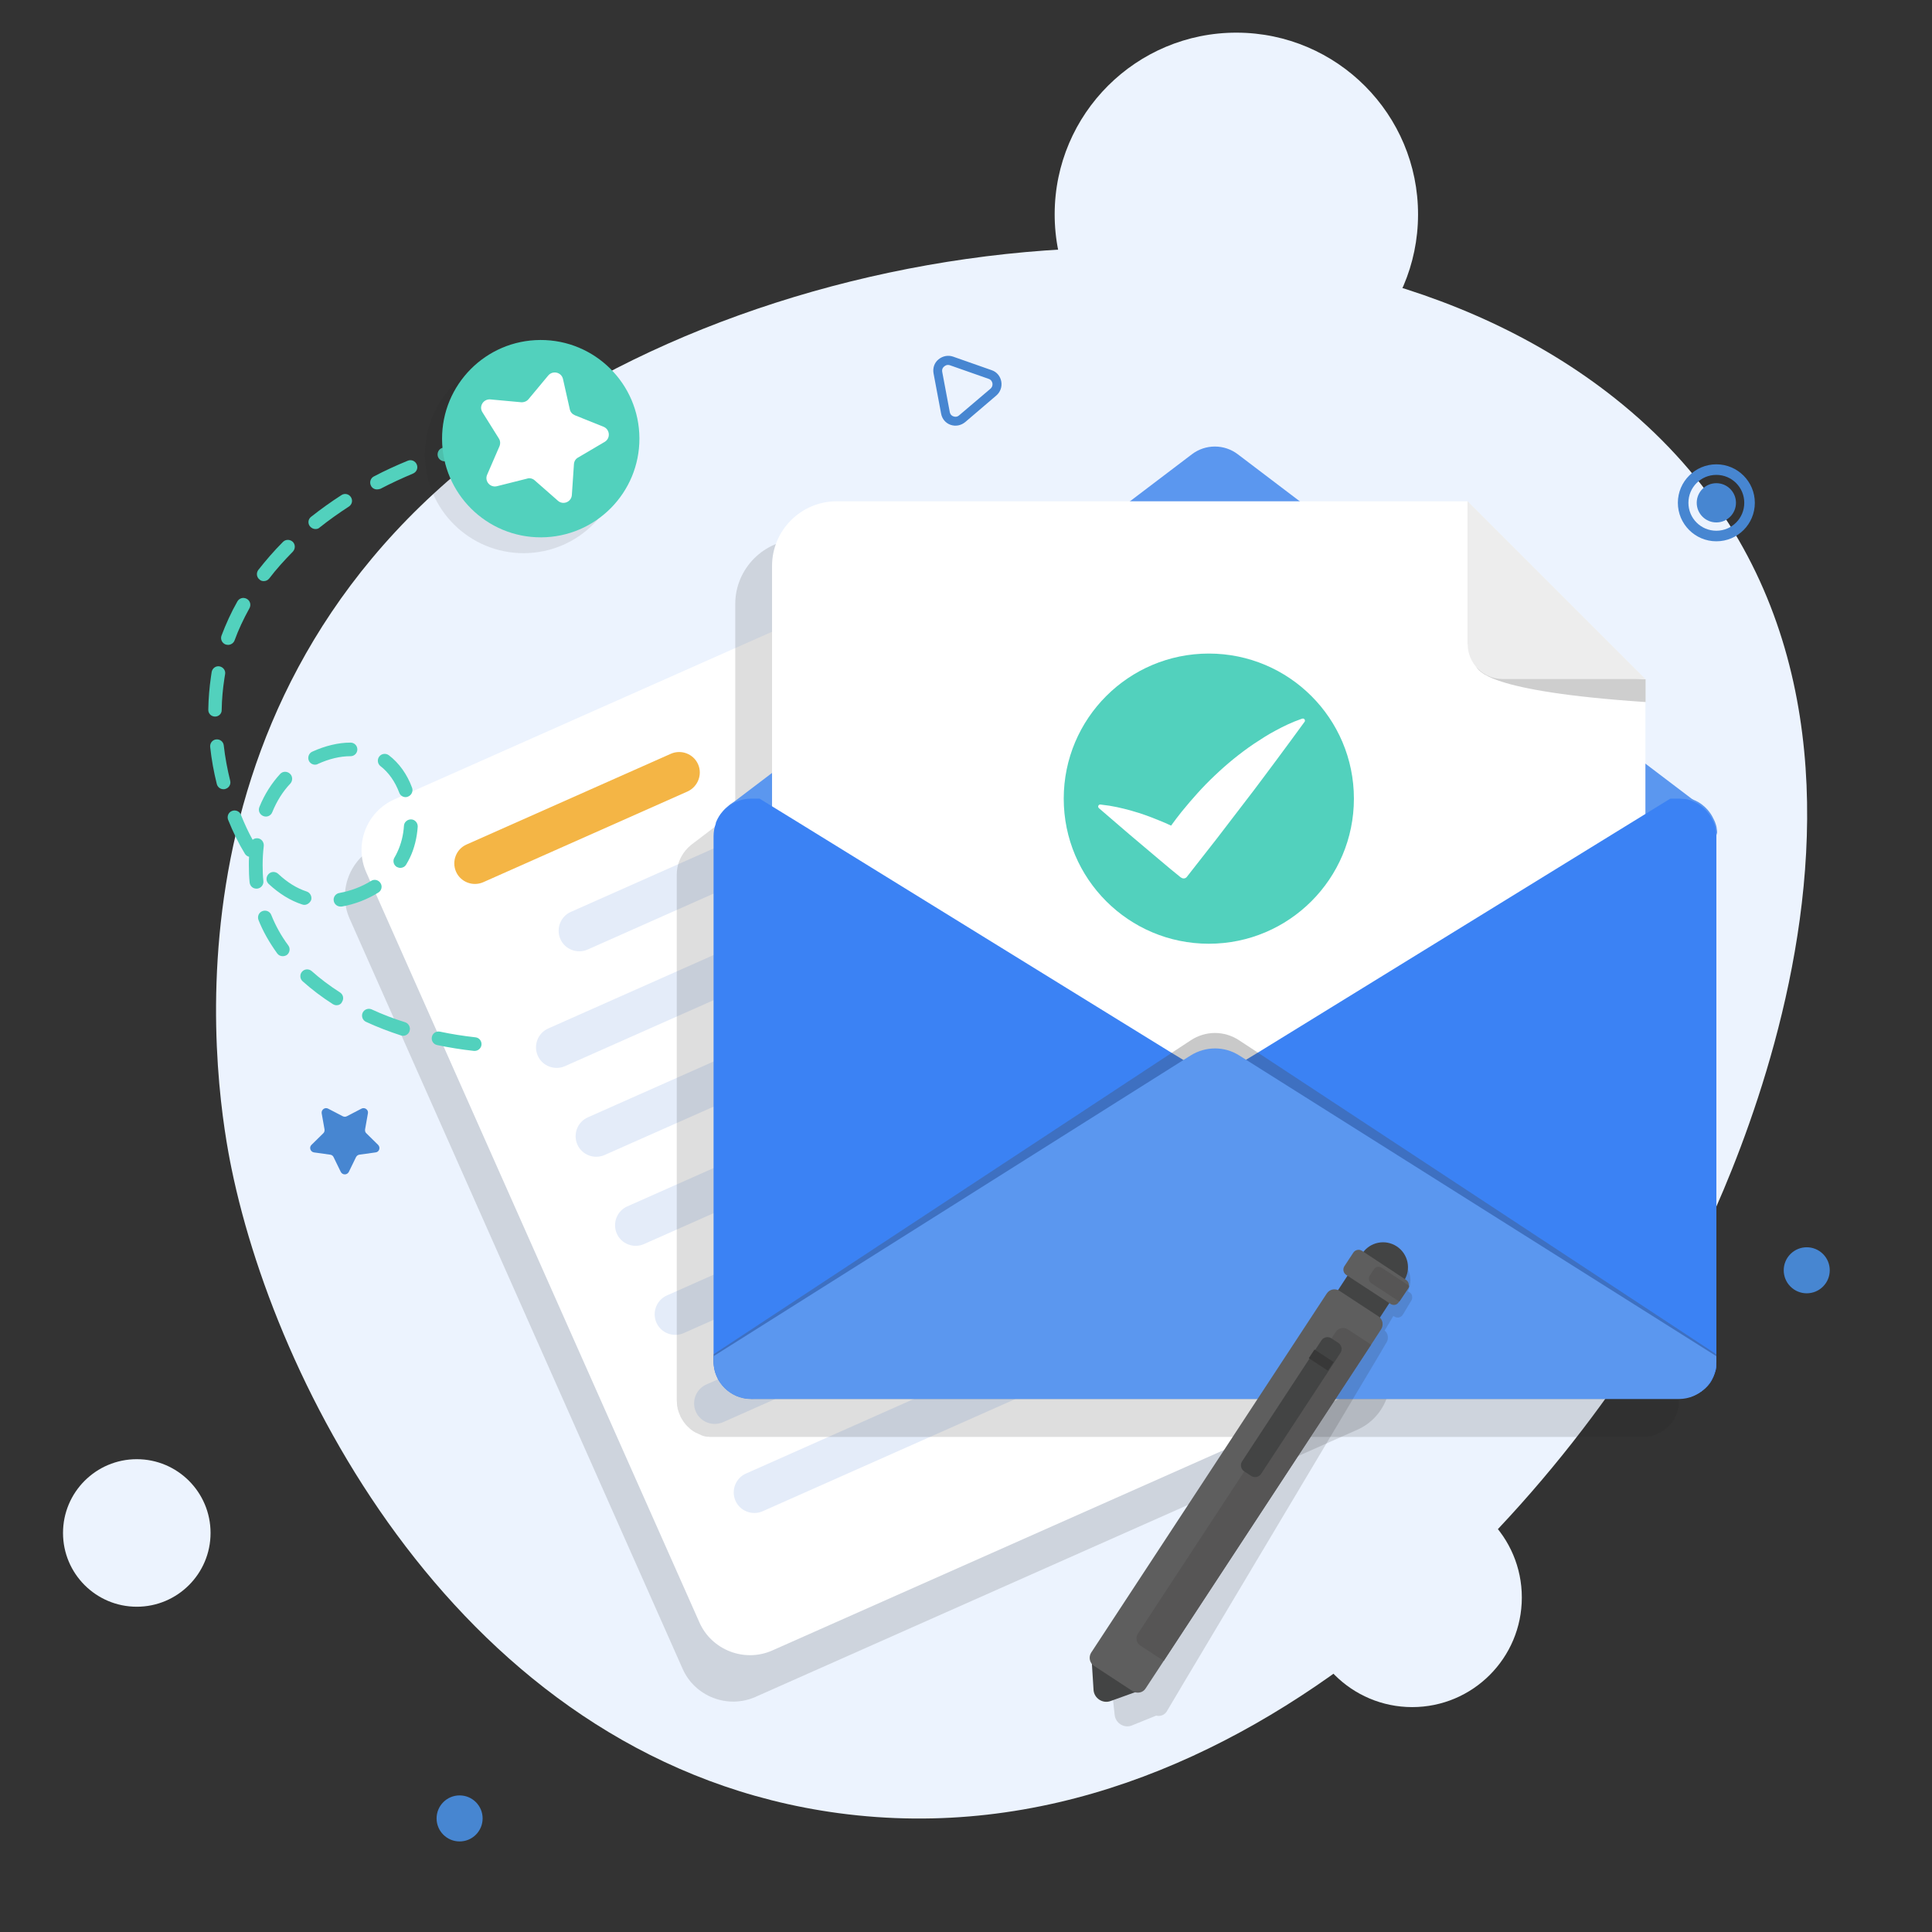 <?xml version="1.0" encoding="utf-8"?>
<!-- Generator: Adobe Illustrator 26.0.1, SVG Export Plug-In . SVG Version: 6.00 Build 0)  -->
<svg version="1.1" id="Layer_1" xmlns="http://www.w3.org/2000/svg" xmlns:xlink="http://www.w3.org/1999/xlink" x="0px" y="0px"
	 viewBox="0 0 1024 1024" style="enable-background:new 0 0 1024 1024;" xml:space="preserve">
<rect x="0" y="0" width="1024" height="1024" fill="#333333" stroke="none"/>
<style type="text/css">
	.st0{fill:#ECF3FE;}
	.st1{opacity:0.15;fill:#232323;}
	.st2{fill:#FFFFFF;}
	.st3{fill:#F4B545;}
	.st4{fill:#E4ECF9;}
	.st5{fill:#5B97EF;}
	.st6{fill:#CECECE;}
	.st7{fill:#EDEDED;}
	.st8{fill:#52D1BD;}
	.st9{fill:#3B82F4;}
	.st10{opacity:0.29;fill:#474747;}
	.st11{fill:#434444;}
	.st12{fill:#5E5E5E;}
	.st13{fill:#565555;}
	.st14{fill:#383838;}
	.st15{opacity:0.1;fill:#232323;}
	.st16{fill:#4786D1;}
</style>
<circle class="st0" cx="72.5" cy="812.5" r="39.1"/>
<g>
	<g>
		<path class="st0" d="M855.8,211c-159.1-126.2-444.9-92.7-602.6,30.8C78.5,378.9,115.5,584.3,122.7,619.3
			c25,121.8,127.1,315.5,321.7,341.7c216.3,29.1,387.5-170.2,450-289.4C910.8,640.3,1049.6,364.7,855.8,211z"/>
		<path class="st1" d="M734.3,719.2L557.8,321.6c-6.5-14.7-23.9-21.4-38.6-14.9l-319,141.6c-14.7,6.5-21.4,23.9-14.9,38.6
			l176.5,397.6c6.5,14.7,23.9,21.4,38.6,14.9l319-141.6C734.1,751.3,740.8,733.9,734.3,719.2z"/>
		<g>
			<path class="st2" d="M728.3,733.2l-319,141.6c-14.7,6.5-32.1-0.2-38.6-14.9L194.1,462.3c-6.5-14.7,0.2-32.1,14.9-38.6l319-141.6
				c14.7-6.5,32.1,0.2,38.6,14.9l176.5,397.6C749.7,709.3,743,726.7,728.3,733.2z"/>
			<path class="st3" d="M364.4,419.5l-108.3,48.1c-5.5,2.4-12-0.1-14.4-5.6l0,0c-2.4-5.5,0.1-12,5.6-14.4l108.3-48.1
				c5.5-2.4,12,0.1,14.4,5.6v0C372.4,410.5,369.9,417,364.4,419.5z"/>
			<path class="st4" d="M551.2,396.8L311.4,503.3c-5.5,2.4-12-0.1-14.4-5.6l0,0c-2.4-5.5,0.1-12,5.6-14.4l239.8-106.5
				c5.5-2.4,12,0.1,14.4,5.6l0,0C559.2,387.9,556.7,394.4,551.2,396.8z"/>
			<path class="st4" d="M572.2,444L299.4,565.1c-5.5,2.4-12-0.1-14.4-5.6l0,0c-2.4-5.5,0.1-12,5.6-14.4L563.3,424
				c5.5-2.4,12,0.1,14.4,5.6l0,0C580.2,435,577.7,441.5,572.2,444z"/>
			<path class="st4" d="M593.1,491.2L320.4,612.2c-5.5,2.4-12-0.1-14.4-5.6v0c-2.4-5.5,0.1-12,5.6-14.4l272.7-121.1
				c5.5-2.4,12,0.1,14.4,5.6v0C601.1,482.2,598.6,488.7,593.1,491.2z"/>
			<path class="st4" d="M614.1,538.3L341.3,659.4c-5.5,2.4-12-0.1-14.4-5.6l0,0c-2.4-5.5,0.1-12,5.6-14.4l272.7-121.1
				c5.5-2.4,12,0.1,14.4,5.6l0,0C622.1,529.4,619.6,535.9,614.1,538.3z"/>
			<path class="st4" d="M635,585.5L362.3,706.6c-5.5,2.4-12-0.1-14.4-5.6l0,0c-2.4-5.5,0.1-12,5.6-14.4l272.7-121.1
				c5.5-2.4,12,0.1,14.4,5.6l0,0C643,576.6,640.5,583.1,635,585.5z"/>
			<path class="st4" d="M656,632.7L383.2,753.8c-5.5,2.4-12-0.1-14.4-5.6h0c-2.4-5.5,0.1-12,5.6-14.4l272.7-121.1
				c5.5-2.4,12,0.1,14.4,5.6l0,0C663.9,623.8,661.4,630.3,656,632.7z"/>
			<path class="st4" d="M676.9,679.9L404.2,801c-5.5,2.4-12-0.1-14.4-5.6v0c-2.4-5.5,0.1-12,5.6-14.4L668,659.9
				c5.5-2.4,12,0.1,14.4,5.6v0C684.9,671,682.4,677.5,676.9,679.9z"/>
		</g>
		<path class="st1" d="M890.3,737.9l0-274.6c0-0.3,0-0.7,0-1c0-0.2,0-0.5,0-0.7c0-0.3,0-0.6-0.1-0.9c0-0.2-0.1-0.5-0.1-0.7
			c0-0.2-0.1-0.5-0.1-0.7c-0.1-0.3-0.1-0.6-0.2-0.9c-0.2-0.6-0.3-1.2-0.6-1.8c0,0,0,0,0,0c-0.1-0.4-0.3-0.7-0.5-1.1
			c-0.6-1.3-1.3-2.6-2.1-3.7c-0.2-0.3-0.4-0.5-0.6-0.8c-0.5-0.6-1-1.2-1.5-1.7c-0.2-0.2-0.4-0.4-0.5-0.5c-0.2-0.2-0.5-0.5-0.8-0.7
			c0,0-0.1-0.1-0.1-0.1l-1-0.8c0,0,0,0,0,0l-29.2-22.1v-44.8l-31.5-31.5l-17.2-17.2l-45.5-45.5v0l0,0h-88.9L636.7,261
			c-7.2-5.5-17.2-5.5-24.4,0l-32.8,24.9H423.9c-18.8,0-34.2,15.4-34.2,34.2v109.9l-22.6,17.2l-1,0.8c0,0-0.1,0.1-0.1,0.1
			c-2.7,2.2-4.8,5.2-6.1,8.6c-0.8,2.1-1.2,4.4-1.2,6.8l0,274.6l0,0v1l0,0v2.8c0,0.5,0,1,0.1,1.5c0,0.1,0,0.2,0,0.3
			c0,0.1,0,0.2,0,0.3c0,0.1,0,0.1,0,0.1c0,0,0,0,0,0c0,0.1,0,0.1,0,0.1c0,0.3,0.1,0.6,0.1,0.9c0,0,0,0.1,0,0.2c0,0.1,0,0.2,0.1,0.3
			c0,0.1,0.1,0.2,0.1,0.4c0,0.1,0,0.1,0,0.2c0,0.1,0,0.1,0,0.2c0.1,0.3,0.2,0.7,0.3,1c0,0.1,0,0.1,0.1,0.2c0,0.1,0.1,0.3,0.1,0.4
			c0,0.1,0.1,0.3,0.1,0.4c0.1,0.3,0.3,0.7,0.4,1c0,0,0,0,0,0c0.1,0.2,0.2,0.4,0.3,0.7c0,0.1,0.1,0.2,0.1,0.3
			c0.1,0.3,0.3,0.6,0.4,0.9c0,0,0.1,0.1,0.1,0.1c0,0.1,0.1,0.1,0.1,0.2c0.1,0.2,0.2,0.3,0.3,0.5c0,0.1,0.1,0.1,0.1,0.2
			c0.2,0.3,0.4,0.6,0.6,0.9c0,0.1,0.1,0.1,0.1,0.2c0.2,0.3,0.4,0.6,0.6,0.8c0.1,0.1,0.2,0.3,0.3,0.4c0.2,0.2,0.3,0.4,0.5,0.6
			c0.1,0.1,0.1,0.1,0.2,0.2c0.3,0.3,0.6,0.7,1,1c0.1,0.1,0.2,0.2,0.3,0.3c0.1,0.1,0.3,0.2,0.4,0.4c0.6,0.5,1.1,0.9,1.7,1.3
			c0.1,0.1,0.2,0.1,0.3,0.2c0.2,0.1,0.3,0.2,0.5,0.3c0.2,0.1,0.5,0.3,0.7,0.4c0.2,0.1,0.3,0.2,0.5,0.2c0.2,0.1,0.4,0.2,0.6,0.3
			c0.2,0.1,0.4,0.2,0.6,0.3c0.3,0.1,0.6,0.2,0.9,0.4c0.1,0,0.1,0,0.1,0.1c0.1,0,0.2,0.1,0.3,0.1c0.2,0,0.3,0.1,0.5,0.2
			c0.1,0,0.2,0.1,0.2,0.1c0,0,0,0,0,0c0.4,0.1,0.8,0.2,1.2,0.3c0.1,0,0.2,0.1,0.3,0.1c0.1,0,0.1,0,0.2,0c0.1,0,0.2,0,0.2,0
			c0.3,0.1,0.5,0.1,0.8,0.1c0,0,0,0,0.1,0c0.1,0,0.1,0,0.2,0c0.1,0,0.1,0,0.2,0c0.2,0,0.3,0,0.5,0.1c0.1,0,0.1,0,0.2,0
			c0.1,0,0.1,0,0.2,0c0.2,0,0.5,0,0.7,0c0.4,0,0.7,0,1.1,0h1.1l0,0l490.6,0c0.4,0,0.7,0,1.1,0c0.2,0,0.5,0,0.7,0c0.1,0,0.1,0,0.2,0
			c0.1,0,0.2,0,0.4,0c0.1,0,0.1,0,0.2,0c0.1,0,0.3,0,0.4,0c0,0,0,0,0.1,0c0.2,0,0.3-0.1,0.5-0.1c0.1,0,0.3,0,0.4-0.1
			c0,0,0.1,0,0.1,0c0,0,0,0,0,0c0.2,0,0.4-0.1,0.5-0.1c0.4-0.1,0.8-0.2,1.2-0.3c0,0,0,0,0,0c0.1,0,0.2-0.1,0.3-0.1
			c0.1,0,0.2-0.1,0.4-0.1c0.1,0,0.1,0,0.2-0.1c0.1,0,0.1,0,0.2-0.1c0.1,0,0.2-0.1,0.3-0.1c0.9-0.3,1.7-0.7,2.5-1.1c0,0,0,0,0.1,0
			c0.1-0.1,0.3-0.1,0.4-0.2c0.1-0.1,0.2-0.1,0.4-0.2c0.1-0.1,0.3-0.2,0.4-0.3c0.1,0,0.1-0.1,0.2-0.1c0.1,0,0.1-0.1,0.2-0.1
			c0.2-0.2,0.5-0.3,0.7-0.5c0,0,0.1-0.1,0.1-0.1c0.1-0.1,0.3-0.2,0.4-0.3c0.1-0.1,0.3-0.2,0.4-0.3c0,0,0.1-0.1,0.1-0.1
			c0,0,0.1-0.1,0.1-0.1c0.1-0.1,0.3-0.2,0.4-0.3c0.1-0.1,0.2-0.2,0.3-0.3c0.1-0.1,0.2-0.2,0.2-0.2c0.1-0.1,0.2-0.2,0.3-0.3
			c0.2-0.2,0.3-0.3,0.5-0.5c0.2-0.2,0.3-0.4,0.5-0.6c0.1-0.1,0.2-0.2,0.3-0.3c0.2-0.3,0.5-0.6,0.7-0.9c0.1-0.1,0.2-0.3,0.3-0.4
			c0.1-0.1,0.1-0.2,0.2-0.3c0.1-0.2,0.3-0.4,0.4-0.6c0.1-0.1,0.2-0.3,0.2-0.4c0.1-0.1,0.2-0.3,0.2-0.4c0.1-0.1,0.2-0.3,0.2-0.4
			c0.2-0.4,0.4-0.9,0.6-1.3c0,0,0-0.1,0-0.1c0-0.1,0.1-0.3,0.2-0.5c0.1-0.2,0.1-0.3,0.2-0.5c0,0,0,0,0,0c0.1-0.1,0.1-0.3,0.1-0.4
			c0-0.1,0.1-0.3,0.1-0.4c0-0.1,0-0.1,0.1-0.2c0,0,0-0.1,0-0.1c0-0.2,0.1-0.4,0.2-0.6c0-0.1,0.1-0.2,0.1-0.3c0-0.1,0-0.1,0-0.2
			c0-0.1,0-0.1,0.1-0.2c0,0,0-0.1,0-0.1c0,0,0-0.1,0-0.1c0-0.2,0.1-0.5,0.1-0.7c0-0.2,0.1-0.5,0.1-0.7c0-0.1,0-0.2,0-0.3
			c0-0.1,0-0.1,0-0.2c0-0.2,0-0.3,0-0.5c0-0.2,0-0.3,0-0.5c0-0.4,0-0.7,0-1v-0.9v-1.9V737.9L890.3,737.9z"/>
		<g>
			<path class="st5" d="M909.7,443.2l0,278.3c0,0.3,0,0.7,0,1c0,0.2,0,0.3,0,0.5c0,0.1,0,0.3,0,0.5c0,0.1,0,0.1,0,0.2
				c0,0.1,0,0.2,0,0.3c0,0.2-0.1,0.5-0.1,0.7c0,0.2-0.1,0.5-0.1,0.7c0,0.1,0,0.2-0.1,0.3c0,0.1,0,0.2,0,0.3c0,0.1,0,0.2-0.1,0.3
				c0,0.2-0.1,0.4-0.2,0.6c0,0,0,0.1,0,0.1c-0.1,0.4-0.2,0.7-0.3,1c0,0,0,0,0,0c-0.1,0.2-0.1,0.4-0.2,0.5c-0.1,0.2-0.1,0.3-0.2,0.5
				c0,0,0,0.1,0,0.1c-0.2,0.4-0.4,0.9-0.6,1.3c-0.1,0.1-0.1,0.3-0.2,0.4c-0.1,0.1-0.2,0.3-0.2,0.4c-0.1,0.1-0.1,0.3-0.2,0.4
				c-0.2,0.3-0.3,0.5-0.5,0.8c-0.1,0.2-0.2,0.3-0.3,0.5c-0.3,0.4-0.5,0.7-0.8,1c-0.2,0.3-0.4,0.5-0.6,0.7c-0.2,0.2-0.4,0.5-0.7,0.7
				c-0.1,0.1-0.2,0.2-0.3,0.3c-0.1,0.1-0.2,0.2-0.3,0.3c-0.1,0.1-0.2,0.2-0.4,0.3c0,0-0.1,0.1-0.1,0.1c-0.3,0.3-0.6,0.5-1,0.8
				c0,0-0.1,0-0.1,0.1c-0.3,0.2-0.5,0.4-0.8,0.5c-0.1,0.1-0.2,0.1-0.3,0.2c-0.1,0.1-0.3,0.2-0.4,0.3c-0.1,0.1-0.2,0.1-0.4,0.2
				c-0.1,0.1-0.3,0.2-0.4,0.2c-0.9,0.5-1.9,1-2.8,1.3c-0.1,0-0.1,0-0.2,0.1c-0.1,0-0.1,0-0.2,0.1c-0.2,0.1-0.5,0.2-0.7,0.2
				c-0.4,0.1-0.8,0.2-1.2,0.3c-0.2,0-0.4,0.1-0.6,0.1c-0.1,0-0.3,0-0.4,0.1c-0.2,0-0.3,0.1-0.5,0.1c0,0,0,0-0.1,0
				c-0.1,0-0.3,0-0.4,0c-0.1,0-0.1,0-0.2,0c-0.1,0-0.2,0-0.4,0c-0.1,0-0.1,0-0.2,0c-0.2,0-0.5,0-0.7,0c-0.4,0-0.7,0-1.1,0l-491.7,0
				c-0.4,0-0.7,0-1.1,0c-0.2,0-0.5,0-0.7,0c-0.3,0-0.5,0-0.8-0.1c-0.2,0-0.3,0-0.5-0.1c-0.4,0-0.8-0.1-1.1-0.2c-0.1,0-0.2,0-0.3-0.1
				c-0.4-0.1-0.8-0.2-1.2-0.3c-0.2-0.1-0.5-0.1-0.7-0.2c-1.1-0.4-2.1-0.8-3.1-1.4c-0.2-0.1-0.5-0.3-0.7-0.4
				c-0.3-0.2-0.5-0.3-0.8-0.5c-1.6-1.1-3-2.4-4.2-3.9c-0.3-0.3-0.6-0.7-0.8-1.1c-0.9-1.2-1.6-2.5-2.2-4c-0.1-0.3-0.3-0.7-0.4-1
				c-0.1-0.3-0.2-0.7-0.3-1c-0.1-0.4-0.2-0.7-0.3-1.1c-0.1-0.3-0.1-0.7-0.2-1c0,0,0-0.1,0-0.2c0-0.3-0.1-0.7-0.1-1c0,0,0,0,0-0.1
				c0-0.3,0-0.5-0.1-0.8c0-0.5-0.1-1-0.1-1.5l0-278.3c0-2.4,0.4-4.7,1.2-6.8c1.2-3.4,3.3-6.3,6.1-8.6c0,0,0.1-0.1,0.1-0.1l1-0.8
				c3.2-2.3,7.2-3.7,11.5-3.7l491.7,0c0.5,0,1,0,1.4,0.1c0.1,0,0.2,0,0.3,0c0.5,0,0.9,0.1,1.4,0.1c0.1,0,0.2,0,0.3,0
				c0.4,0.1,0.8,0.1,1.1,0.2c0.1,0,0.2,0,0.3,0.1c0.5,0.1,0.9,0.2,1.4,0.4c0.4,0.1,0.9,0.3,1.3,0.5c0.6,0.2,1.1,0.5,1.7,0.8
				c0.3,0.1,0.6,0.3,0.9,0.5c0.5,0.3,1,0.6,1.5,1c0,0,0,0,0,0l1,0.8c0,0,0.1,0.1,0.1,0.1c0.3,0.2,0.5,0.4,0.8,0.7
				c0.2,0.2,0.4,0.3,0.5,0.5c0.5,0.5,1.1,1.1,1.5,1.7c0.2,0.3,0.4,0.5,0.6,0.8c0.8,1.1,1.5,2.4,2.1,3.7c0.2,0.4,0.3,0.7,0.5,1.1
				c0,0,0,0,0,0c0.2,0.6,0.4,1.2,0.6,1.8c0.1,0.3,0.1,0.6,0.2,0.9c0,0.2,0.1,0.5,0.1,0.7c0,0.2,0.1,0.5,0.1,0.7
				c0,0.3,0.1,0.6,0.1,0.9c0,0.2,0,0.5,0,0.7C909.7,442.5,909.7,442.9,909.7,443.2z"/>
			<path class="st5" d="M908.5,436.4l-529.2,0c1.2-3.4,3.3-6.3,6.1-8.6c0,0,0.1-0.1,0.1-0.1l1-0.8l245.2-186.1
				c7.2-5.5,17.2-5.5,24.4,0l245.2,186.1c0,0,0,0,0,0l1,0.8c0,0,0.1,0.1,0.1,0.1c0.3,0.2,0.5,0.4,0.8,0.7c0.2,0.2,0.4,0.3,0.5,0.5
				c0.5,0.5,1.1,1.1,1.5,1.7c0.2,0.3,0.4,0.5,0.6,0.8c0.8,1.1,1.5,2.4,2.1,3.7C908.2,435.6,908.4,436,908.5,436.4
				C908.5,436.4,908.5,436.4,908.5,436.4z"/>
			<g>
				<path class="st2" d="M872.1,360v273.1c0,10.2-8.3,18.6-18.6,18.6H427.8c-10.2,0-18.6-8.3-18.6-18.6V299.9
					c0-18.8,15.4-34.2,34.2-34.2h334.4l30.3,30.3l32.4,32.4L872.1,360z"/>
				<path class="st6" d="M782.5,353.6c1.6,1.6,4.3,12.8,89.7,18.5V360L782.5,353.6z"/>
				<path class="st7" d="M777.9,341.4c0,10.2,8.3,18.5,18.5,18.5h75.7l-94.3-94.3V341.4z"/>
			</g>
			<g>
				<circle class="st8" cx="640.7" cy="423.3" r="76.9"/>
				<path class="st2" d="M691.6,381.6c-0.2-0.6-0.8-0.9-1.4-0.7l-0.6,0.2c-4.9,1.7-9.2,3.8-13.3,6c-4.2,2.2-8,4.7-11.8,7.2
					c-7.5,5.1-14.3,10.7-20.6,16.7c-3.2,3-6.2,6.1-9.1,9.3c-2.9,3.2-5.7,6.5-8.4,9.8c-2,2.5-3.9,5-5.7,7.5l-3.3-1.5l-3.4-1.4
					c-4.6-1.9-9.3-3.6-14.3-5c-5-1.4-10.1-2.6-15.8-3.2l-0.7-0.1c-0.3,0-0.7,0.1-0.9,0.4c-0.4,0.5-0.3,1.1,0.1,1.5l10.8,9.3
					c3.6,3.1,7.2,6.2,10.8,9.2l10.9,9.2c3.6,3.1,7.3,6.1,11,9.1c0,0,0,0,0.1,0c1,0.8,2.4,0.6,3.1-0.4l0,0l15.9-20.3l15.7-20.5
					c5.3-6.8,10.3-13.7,15.5-20.6c5.2-6.9,10.2-13.9,15.3-20.8C691.6,382.4,691.7,382,691.6,381.6z"/>
			</g>
			<path class="st9" d="M644,589.8L644,589.8c-0.8,0.9-1.7,1.6-2.7,2.3l-242,149.3h-1.1c-2,0-4-0.3-5.8-0.9
				c-0.3-0.1-0.5-0.2-0.8-0.2c-3.2-1.1-6-3-8.2-5.4c-0.2-0.2-0.4-0.5-0.6-0.7c-0.6-0.7-1.2-1.5-1.7-2.3c-0.2-0.3-0.3-0.5-0.5-0.8
				c-0.1-0.3-0.3-0.6-0.4-0.9c-1.3-2.6-2-5.5-2-8.6l0-278.3c0-2.4,0.4-4.7,1.2-6.8c1.2-3.4,3.3-6.3,6.1-8.6c0,0,0.1-0.1,0.1-0.1
				l1-0.8c3.2-2.3,7.2-3.7,11.5-3.7l4.5,0l21.3,13.1l195.9,120.9l7.4,4.5l14.1,8.7c1,0.6,2,1.4,2.7,2.3v0
				C648.3,577.6,648.3,585.1,644,589.8z"/>
			<path class="st9" d="M909.7,443.2l0,278.3c0,0.3,0,0.7,0,1c0,0.2,0,0.3,0,0.5c0,0.1,0,0.3,0,0.5c0,0.1,0,0.1,0,0.2
				c0,0.1,0,0.2,0,0.3c0,0.2-0.1,0.5-0.1,0.7c0,0.2-0.1,0.5-0.1,0.7c0,0,0,0.1,0,0.1c0,0.1,0,0.1-0.1,0.2c0,0.1,0,0.2,0,0.3
				c0,0.1,0,0.2-0.1,0.3c0,0.2-0.1,0.4-0.2,0.6c0,0,0,0.1,0,0.1c-0.1,0.4-0.2,0.7-0.3,1c0,0,0,0,0,0c-0.1,0.2-0.1,0.3-0.2,0.5
				c0,0.1-0.1,0.3-0.2,0.5c0,0,0,0.1,0,0.1c-0.2,0.4-0.4,0.9-0.6,1.3c-0.1,0.1-0.1,0.3-0.2,0.4c-0.1,0.1-0.2,0.3-0.2,0.4
				c-0.1,0.1-0.1,0.3-0.2,0.4c-0.2,0.3-0.3,0.5-0.5,0.8c-0.1,0.2-0.2,0.3-0.3,0.5c-0.3,0.4-0.5,0.7-0.8,1c-0.2,0.3-0.4,0.5-0.6,0.7
				c-0.2,0.2-0.4,0.5-0.7,0.7c-0.1,0.1-0.2,0.2-0.3,0.3c-0.1,0.1-0.2,0.2-0.3,0.3c-0.1,0.1-0.2,0.2-0.4,0.3c0,0-0.1,0.1-0.1,0.1
				c-0.3,0.3-0.6,0.5-1,0.8c0,0-0.1,0-0.1,0.1c-0.3,0.2-0.5,0.4-0.8,0.5c-0.1,0.1-0.2,0.1-0.3,0.2c-0.1,0.1-0.3,0.2-0.4,0.3
				c-0.1,0.1-0.2,0.1-0.4,0.2c-0.1,0.1-0.3,0.2-0.4,0.2c-0.9,0.5-1.9,1-2.8,1.3c-0.1,0-0.1,0-0.2,0.1c-0.1,0-0.1,0-0.2,0.1
				c-0.2,0.1-0.5,0.2-0.7,0.2c-0.4,0.1-0.8,0.2-1.2,0.3c-0.2,0-0.4,0.1-0.6,0.1c-0.1,0-0.3,0-0.4,0.1c-0.2,0-0.3,0.1-0.5,0.1h0
				c-0.1,0-0.3,0-0.4,0.1c-0.1,0-0.1,0-0.2,0c-0.1,0-0.2,0-0.4,0c-0.1,0-0.1,0-0.2,0c-0.2,0-0.5,0-0.7,0c-0.4,0-0.7,0-1.1,0h-1.1
				l-242-149.3c-1-0.6-2-1.4-2.7-2.3l0,0c-4.4-4.8-4.4-12.3,0-17.1v0c0.8-0.8,1.7-1.6,2.7-2.3l14-8.7l7.4-4.5L864,436.4l21.3-13.1
				l4.5,0c0.5,0,1,0,1.4,0.1c0.1,0,0.2,0,0.3,0c0.5,0,0.9,0.1,1.4,0.1c0.1,0,0.2,0,0.3,0c0.4,0.1,0.8,0.1,1.1,0.2
				c0.1,0,0.2,0,0.3,0.1c0.5,0.1,0.9,0.2,1.4,0.4c0.4,0.1,0.9,0.3,1.3,0.5c0.6,0.2,1.1,0.5,1.7,0.8c0.3,0.1,0.6,0.3,0.9,0.5
				c0.5,0.3,1,0.6,1.5,1c0,0,0,0,0,0l1,0.8c0,0,0.1,0.1,0.1,0.1c0.3,0.2,0.5,0.4,0.8,0.7c0.2,0.2,0.4,0.3,0.5,0.5
				c0.5,0.5,1.1,1.1,1.5,1.7c0.2,0.3,0.4,0.5,0.6,0.8c0.8,1.1,1.5,2.4,2.1,3.7c0.2,0.4,0.3,0.7,0.5,1.1c0,0,0,0,0,0
				c0.2,0.6,0.4,1.2,0.6,1.8c0.1,0.3,0.1,0.6,0.2,0.9c0,0.2,0.1,0.5,0.1,0.7c0,0.2,0.1,0.5,0.1,0.7c0,0.3,0.1,0.6,0.1,0.9
				c0,0.2,0,0.5,0,0.7C909.7,442.5,909.7,442.9,909.7,443.2z"/>
			<path class="st10" d="M909.7,717.8l0,2.9c0,11.5-8.9,20.8-19.9,20.8l-491.7,0c-11,0-19.9-9.3-19.9-20.8l0-2.9l252.9-166.4
				c7.9-5.2,17.8-5.2,25.7,0L909.7,717.8z"/>
			<path class="st5" d="M909.7,718.8l0,2.8c0,11-8.9,19.9-19.9,19.9l-491.7,0c-11,0-19.9-8.9-19.9-19.9l0-2.8l252.9-159.4
				c7.9-4.9,17.8-5,25.7,0L909.7,718.8z"/>
		</g>
		<path class="st1" d="M747,684.9l-0.8-0.5c3-6.1,0.9-13.6-5.1-17.1c-5.9-3.5-13.5-1.8-17.5,3.7l-0.8-0.5c-1.5-0.9-3.5-0.4-4.4,1.1
			l-4.5,7.5c-0.9,1.5-0.4,3.5,1.2,4.4l0.7,0.4l-4.6,7.7c-2.2-0.8-4.7,0-5.9,2.1L588.6,889.4c-1.1,1.9-0.8,4.3,0.7,5.9l1.5,13.7
			c0.5,4.4,5.1,7.2,9.2,5.5l12.8-5.2c2.1,0.6,4.4-0.3,5.6-2.2l8.9-15l102.6-172.1l5-8.5c1.3-2.1,0.8-4.8-1-6.3l4.6-7.7l0.7,0.4
			c1.5,0.9,3.5,0.4,4.4-1.2l0.2-0.3l4.3-7.2c0.3-0.5,0.4-1,0.4-1.4C748.6,686.6,748.1,685.5,747,684.9z"/>
		<g>
			<path class="st11" d="M588.6,901.6l16.4-5.9l-26.5-17.4l1.1,17.4C579.9,900.1,584.4,903.1,588.6,901.6z"/>
			<path class="st11" d="M726.7,699.8l-17-11.1c-1.4-0.9-1.8-2.9-0.9-4.3l6.6-10.1c0.9-1.4,2.9-1.8,4.3-0.9l17,11.1
				c1.4,0.9,1.8,2.9,0.9,4.3l-6.6,10.1C730,700.4,728.1,700.8,726.7,699.8z"/>
			<path class="st11" d="M723.7,685.9L723.7,685.9c-6.1-4-7.8-12.2-3.8-18.3l2.1-3.2c4-6.1,12.2-7.8,18.3-3.8l0,0
				c6.1,4,7.8,12.2,3.8,18.3l-2.1,3.2C738,688.2,729.7,689.9,723.7,685.9z"/>
			<path class="st12" d="M600.4,896.4l-20.6-13.5c-2.3-1.5-2.9-4.6-1.5-6.9l124.9-190.4c1.5-2.3,4.5-2.9,6.8-1.4l20.6,13.5
				c2.3,1.5,2.9,4.6,1.4,6.9l-5.4,8.3L616.8,880.3l-9.6,14.6C605.8,897.2,602.7,897.8,600.4,896.4z"/>
			<path class="st13" d="M616.8,880.3l-12.4-8.1c-2.1-1.4-2.7-4.2-1.3-6.3l104.9-160c1.4-2.1,4.2-2.7,6.4-1.3l12.3,8.1L616.8,880.3z
				"/>
			<path class="st11" d="M710.5,717l-42.1,64.2c-1.1,1.7-3.5,2.2-5.2,1.1l-3.8-2.5c-1.7-1.1-2.2-3.5-1.1-5.2l42.1-64.2
				c1.1-1.7,3.5-2.2,5.2-1.1l3.8,2.5C711.1,713,711.6,715.3,710.5,717z"/>
			
				<rect x="697.9" y="715" transform="matrix(0.548 -0.836 0.836 0.548 -286.493 911.489)" class="st14" width="5.5" height="12.1"/>
			<path class="st12" d="M737,691.1l-23.5-15.4c-1.5-1-1.9-3-1-4.5l4.8-7.3c1-1.5,3-1.9,4.5-1l23.5,15.5c1,0.7,1.5,1.8,1.4,3
				c-0.1,0.5-0.2,1-0.5,1.4l-4.6,7l-0.2,0.3C740.5,691.7,738.5,692.1,737,691.1z"/>
			<path class="st13" d="M741.7,689.9l-14.9-9.8c-1.3-0.9-1.7-2.7-0.8-4l2.2-3.4c0.9-1.3,2.7-1.7,4.1-0.8l14.6,9.6
				c-0.1,0.5-0.2,1-0.5,1.4L741.7,689.9z"/>
		</g>
		<path class="st8" d="M251.6,557c-0.1,0-0.3,0-0.4,0c-6.6-0.7-13.2-1.8-19.5-3.1c-2-0.4-3.2-2.3-2.8-4.3c0.4-2,2.3-3.2,4.3-2.8
			c6.1,1.3,12.5,2.3,18.8,3c2,0.2,3.4,2,3.2,4C255,555.6,253.4,557,251.6,557z M213.6,549c-0.4,0-0.7-0.1-1.1-0.2
			c-6.4-2.1-12.7-4.5-18.5-7.2c-1.8-0.8-2.6-3-1.8-4.8c0.8-1.8,3-2.6,4.8-1.8c5.6,2.6,11.6,4.9,17.7,6.8c1.9,0.6,3,2.7,2.4,4.6
			C216.6,548.1,215.1,549,213.6,549z M178.4,532.8c-0.7,0-1.3-0.2-2-0.6c-5.8-3.7-11.2-7.8-16-12.1c-1.5-1.3-1.6-3.7-0.3-5.1
			c1.3-1.5,3.6-1.6,5.1-0.3c4.5,4,9.5,7.8,15,11.3c1.7,1.1,2.2,3.3,1.1,5C180.8,532.2,179.6,532.8,178.4,532.8z M149.8,506.8
			c-1.1,0-2.2-0.5-2.9-1.5c-4.1-5.7-7.5-11.6-9.9-17.7c-0.7-1.9,0.2-4,2.1-4.7c1.9-0.7,4,0.2,4.7,2.1c2.2,5.5,5.2,11,9,16.1
			c1.2,1.6,0.8,3.9-0.8,5.1C151.3,506.6,150.6,506.8,149.8,506.8z M180.5,480.5c-1.7,0-3.3-1.2-3.6-3c-0.4-2,1-3.9,3-4.2
			c6-1.1,11.8-3.3,16.8-6.4c1.7-1.1,4-0.5,5,1.2c1.1,1.7,0.5,4-1.2,5c-5.8,3.6-12.5,6.2-19.4,7.4
			C180.9,480.5,180.7,480.5,180.5,480.5z M161.3,479.6c-0.4,0-0.7-0.1-1.1-0.2c-6.2-2-12.2-5.7-17.8-10.9c-1.5-1.4-1.5-3.7-0.1-5.2
			c1.4-1.5,3.7-1.5,5.2-0.1c4.8,4.5,9.8,7.6,15,9.3c1.9,0.6,3,2.7,2.4,4.6C164.2,478.6,162.8,479.6,161.3,479.6z M135.9,471
			c-1.9,0-3.4-1.4-3.6-3.3c-0.3-3-0.4-6-0.4-9.1c0-1.5,0-3,0.1-4.5c-0.9-0.2-1.7-0.8-2.2-1.6c-3.3-5.4-6.3-11.5-8.9-18
			c-0.7-1.9,0.2-4,2.1-4.7c1.9-0.7,4,0.2,4.7,2.1c1.9,4.7,3.9,9.1,6.2,13.2c0.7-0.6,1.7-0.9,2.7-0.8c2,0.2,3.4,2.1,3.2,4.1
			c-0.4,3.3-0.6,6.8-0.6,10.2c0,2.8,0.1,5.6,0.4,8.4c0.2,2-1.3,3.8-3.3,4C136.2,471,136,471,135.9,471z M212.2,460
			c-0.6,0-1.3-0.2-1.9-0.5c-1.7-1-2.3-3.3-1.2-5c0.6-1,1.1-2,1.6-3.1c1.9-4.1,3.1-8.8,3.4-13.7c0.1-2,1.9-3.5,3.9-3.4
			c2,0.1,3.5,1.9,3.4,3.9c-0.4,5.8-1.8,11.5-4.1,16.3c-0.6,1.3-1.3,2.5-2,3.7C214.6,459.4,213.4,460,212.2,460z M140.9,432.8
			c-0.5,0-0.9-0.1-1.4-0.3c-1.9-0.8-2.8-2.9-2-4.8c2.7-6.7,6.5-12.6,11-17.5c1.4-1.5,3.7-1.5,5.2-0.1c1.5,1.4,1.5,3.7,0.2,5.2
			c-4,4.2-7.2,9.3-9.6,15.2C143.7,432,142.3,432.8,140.9,432.8z M215,422.5c-1.5,0-2.9-0.9-3.4-2.4c-2.2-5.8-5.6-10.7-9.9-14
			c-1.6-1.2-1.9-3.5-0.7-5.1c1.2-1.6,3.5-1.9,5.1-0.7c5.4,4.1,9.7,10.1,12.3,17.2c0.7,1.9-0.3,4-2.1,4.7
			C215.9,422.4,215.4,422.5,215,422.5z M118.4,418.3c-1.6,0-3.1-1.1-3.5-2.8c-1.6-6.4-2.8-13-3.5-19.6c-0.2-2,1.2-3.8,3.2-4
			c2-0.2,3.8,1.2,4,3.2c0.7,6.3,1.9,12.6,3.4,18.7c0.5,2-0.7,3.9-2.7,4.4C119,418.3,118.7,418.3,118.4,418.3z M167,405.3
			c-1.4,0-2.7-0.8-3.3-2.1c-0.8-1.8,0-4,1.8-4.8c6.8-3.1,13.8-4.8,20.2-4.8h0.1c2,0,3.6,1.6,3.6,3.6c0,2-1.6,3.6-3.6,3.6h-0.1
			c-5.4,0-11.3,1.4-17.2,4.1C168,405.2,167.5,405.3,167,405.3z M114,379.8C114,379.8,114,379.8,114,379.8c-2.1,0-3.7-1.7-3.6-3.7
			c0.1-6,0.6-11.8,1.4-17.3c0.1-0.9,0.3-1.8,0.4-2.7c0.4-2,2.3-3.3,4.2-2.9c2,0.4,3.3,2.3,2.9,4.2c-0.1,0.8-0.3,1.6-0.4,2.5
			c-0.8,5.2-1.3,10.6-1.4,16.3C117.6,378.2,116,379.8,114,379.8z M120.9,341.8c-0.4,0-0.8-0.1-1.3-0.2c-1.9-0.7-2.9-2.8-2.2-4.7
			c2.3-6.1,5.1-12.3,8.4-18.1c1-1.8,3.2-2.4,5-1.4c1.8,1,2.4,3.2,1.4,5c-3.1,5.6-5.8,11.3-7.9,17.1
			C123.8,340.8,122.4,341.8,120.9,341.8z M139.8,308c-0.8,0-1.6-0.2-2.2-0.8c-1.6-1.2-1.9-3.5-0.7-5.1c4-5.1,8.4-10.2,13.1-14.9
			c1.4-1.4,3.7-1.4,5.2,0c1.4,1.4,1.4,3.7,0,5.2c-4.5,4.6-8.8,9.3-12.5,14.2C142,307.5,140.9,308,139.8,308z M167.2,280.4
			c-1.1,0-2.1-0.5-2.9-1.4c-1.3-1.6-1-3.9,0.6-5.1c5.1-4,10.5-7.9,16.1-11.5c1.7-1.1,3.9-0.6,5,1.1c1.1,1.7,0.6,3.9-1.1,5
			c-5.4,3.5-10.6,7.2-15.5,11.1C168.8,280.2,168,280.4,167.2,280.4z M199.8,259.4c-1.3,0-2.6-0.7-3.2-2c-0.9-1.8-0.2-4,1.6-4.9
			c5.7-3,11.8-5.8,17.9-8.3c1.9-0.8,4,0.1,4.8,2c0.8,1.9-0.1,4-2,4.8c-5.9,2.5-11.8,5.2-17.3,8.1
			C200.9,259.3,200.3,259.4,199.8,259.4z M235.6,244.5c-1.5,0-3-1-3.5-2.5c-0.6-1.9,0.4-4,2.3-4.6c4.6-1.5,9.4-2.9,14.1-4.1
			c1.9-0.5,3.9,0.7,4.5,2.6c0.5,1.9-0.7,3.9-2.6,4.5c-4.6,1.2-9.2,2.6-13.7,4C236.4,244.4,236,244.5,235.6,244.5z"/>
		<g>
			
				<ellipse transform="matrix(0.998 -5.694094e-02 5.694094e-02 0.998 -13.27 16.2)" class="st15" cx="277.6" cy="241" rx="52.3" ry="52.3"/>
			<g>
				
					<ellipse transform="matrix(1 -4.004329e-03 4.004329e-03 1 -0.929 1.149)" class="st8" cx="286.6" cy="232.5" rx="52.3" ry="52.3"/>
				<path class="st2" d="M283.4,254.6l12.3,10.8c2.8,2.5,7.2,0.6,7.4-3.1l1.1-16.3c0.1-1.5,0.9-2.8,2.2-3.5l14.1-8.3
					c3.2-1.9,2.8-6.6-0.6-8l-15.2-6.1c-1.4-0.6-2.4-1.7-2.7-3.2l-3.6-16c-0.8-3.6-5.4-4.7-7.8-1.9l-10.5,12.6
					c-0.9,1.1-2.4,1.7-3.9,1.6l-16.3-1.5c-3.7-0.3-6.2,3.7-4.2,6.8l8.7,13.9c0.8,1.2,0.9,2.8,0.3,4.2l-6.5,15
					c-1.5,3.4,1.6,7,5.2,6.1l15.9-4C280.7,253.2,282.3,253.6,283.4,254.6z"/>
			</g>
		</g>
	</g>
	<path class="st16" d="M183.9,591.6l7.7-4c1.7-0.9,3.8,0.6,3.4,2.5l-1.5,8.5c-0.1,0.8,0.1,1.6,0.7,2.1l6.2,6.1
		c1.4,1.4,0.6,3.8-1.3,4l-8.6,1.2c-0.8,0.1-1.4,0.6-1.8,1.3l-3.8,7.8c-0.9,1.8-3.4,1.8-4.3,0l-3.8-7.8c-0.3-0.7-1-1.2-1.8-1.3
		l-8.6-1.2c-1.9-0.3-2.7-2.7-1.3-4l6.2-6.1c0.6-0.5,0.8-1.3,0.7-2.1l-1.5-8.5c-0.3-1.9,1.7-3.4,3.4-2.5l7.7,4
		C182.4,592,183.2,592,183.9,591.6z"/>
	<circle class="st16" cx="243.6" cy="963.8" r="12.2"/>
	
		<ellipse transform="matrix(0.707 -0.707 0.707 0.707 -195.509 874.49)" class="st16" cx="957.8" cy="673.2" rx="12.2" ry="12.2"/>
	<path class="st16" d="M528.1,209.6l-16.5,14.1c-2.2,1.8-5,2.4-7.7,1.5c-2.7-0.9-4.6-3.2-5.1-6l-4-21.3c-0.5-2.8,0.4-5.6,2.6-7.4
		c0,0,0,0,0,0c2.2-1.8,5-2.4,7.7-1.5l20.5,7.2c2.7,0.9,4.6,3.2,5.1,6C531.2,205,530.2,207.8,528.1,209.6z M499.4,197.1l4,21.3
		c0.3,1.6,1.5,2.2,2,2.3c0.5,0.2,1.8,0.5,3-0.6L525,206c1.2-1.1,1.1-2.4,1-2.9c-0.1-0.5-0.5-1.8-2-2.3l-20.5-7.2
		c-1.5-0.5-2.6,0.2-3,0.6c0,0,0,0,0,0C500,194.5,499.1,195.5,499.4,197.1L499.4,197.1z"/>
	<g>
		<path class="st16" d="M909.7,286.9c-11.3,0-20.4-9.2-20.4-20.4c0-11.3,9.2-20.4,20.4-20.4c11.3,0,20.4,9.2,20.4,20.4
			C930.1,277.8,921,286.9,909.7,286.9z M909.7,251.7c-8.2,0-14.8,6.6-14.8,14.8s6.6,14.8,14.8,14.8c8.2,0,14.8-6.6,14.8-14.8
			S917.9,251.7,909.7,251.7z"/>
		<circle class="st16" cx="909.7" cy="266.5" r="10.4"/>
	</g>
</g>
<ellipse transform="matrix(2.031890e-03 -1 1 2.031890e-03 540.263 768.678)" class="st0" cx="655.3" cy="113.7" rx="96.3" ry="96.3"/>
<circle class="st0" cx="748.5" cy="846.7" r="58.1"/>
</svg>
